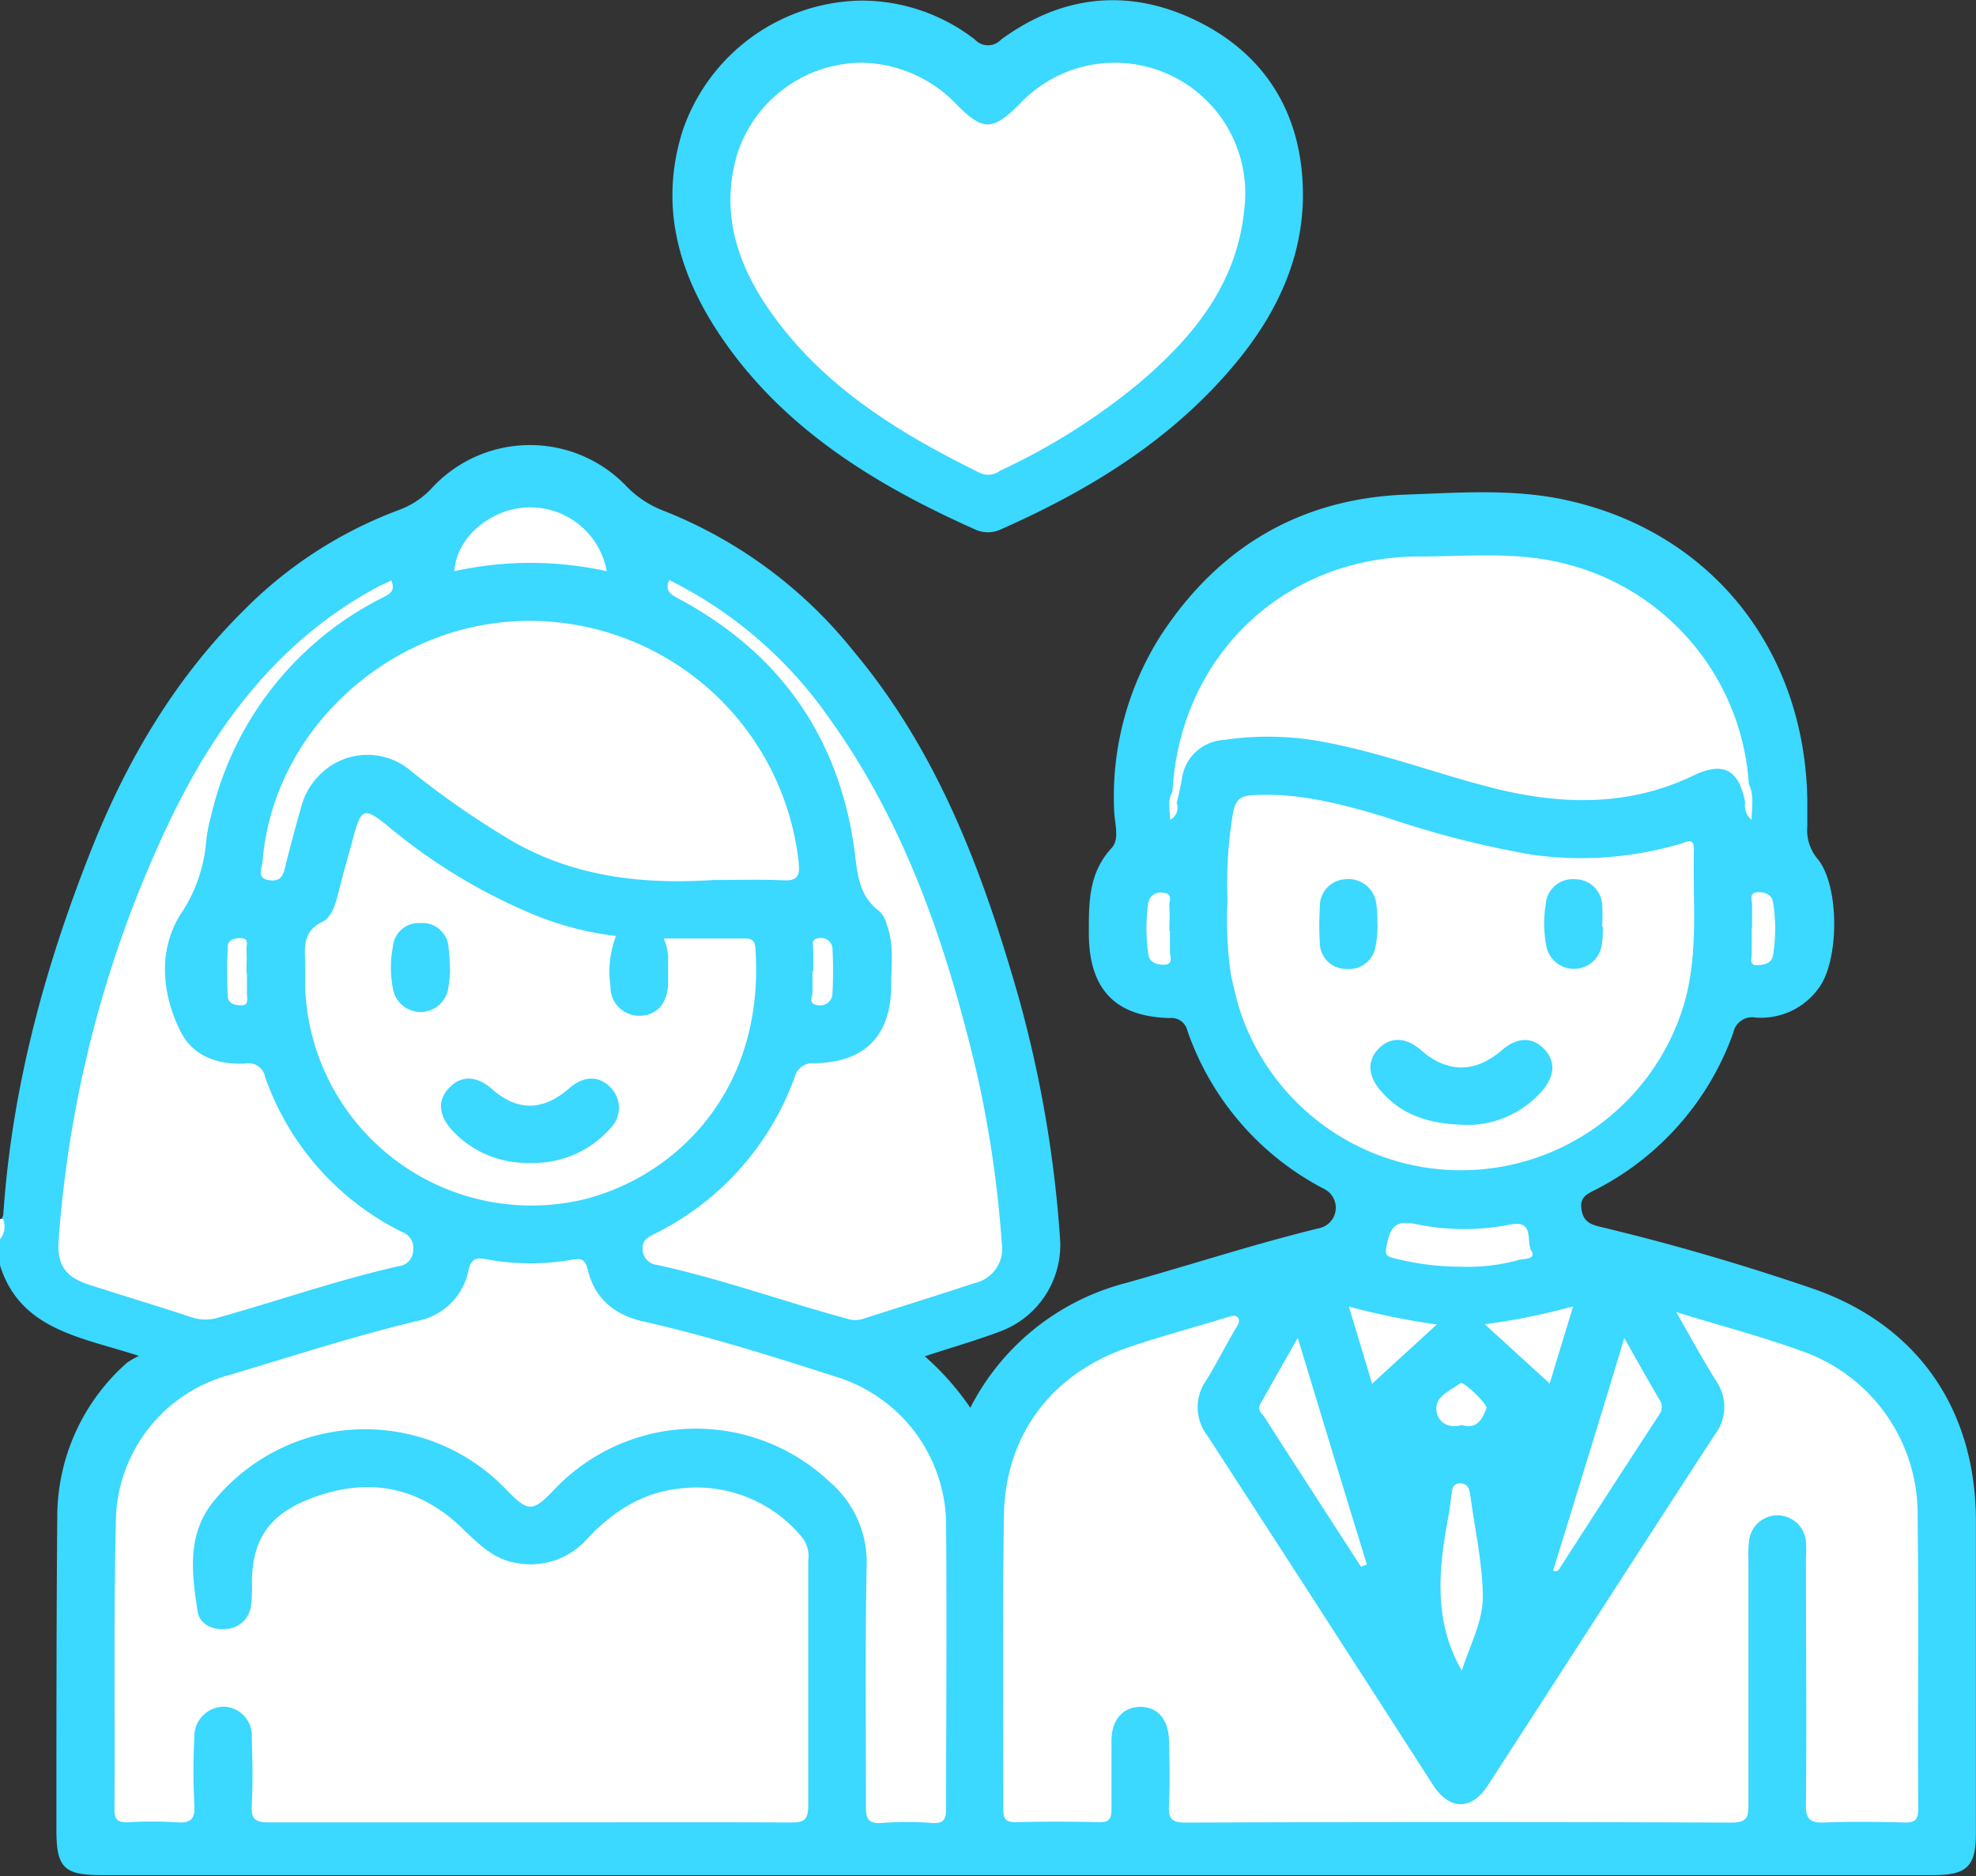 <svg xmlns="http://www.w3.org/2000/svg" viewBox="0 0 200.06 189.92"><rect x="0" y="0" width="200.06" height="189.92" fill="#333333" stroke="none"/><defs><style>.cls-1{fill:#3bd8ff;}.cls-2{fill:#fff;}</style></defs><g id="Layer_2" data-name="Layer 2"><g id="Layer_1-2" data-name="Layer 1"><path class="cls-1" d="M.33,123c.86-12.84,4.18-25.07,8.92-37,3.62-9.1,8.5-17.38,15.51-24.3A43.4,43.4,0,0,1,40.34,51.64a8.58,8.58,0,0,0,3.48-2.34,13.52,13.52,0,0,1,19.52-.17,10.38,10.38,0,0,0,4,2.63A46.42,46.42,0,0,1,86.39,65.88C95,76.14,99.52,88.31,103.13,100.94a122,122,0,0,1,4.19,24.37,9.33,9.33,0,0,1-6.1,9.48c-2.42.91-4.91,1.62-7.59,2.5a27.55,27.55,0,0,1,4.61,5.21A24.58,24.58,0,0,1,114,129.87c4.12-1.16,8.22-2.42,12.34-3.61,2.37-.68,4.75-1.33,7.14-1.92a2.12,2.12,0,0,0,.56-4,28.58,28.58,0,0,1-13.82-16,1.66,1.66,0,0,0-1.79-1.29c-5.52-.13-8.14-2.91-8.19-8.45,0-3.14-.08-6.19,2.32-8.78.83-.9.27-2.52.24-3.81a30.36,30.36,0,0,1,4.79-17.79c5.87-8.92,14.17-13.79,24.87-14.16,5.38-.19,10.83-.61,16.15.57,14.59,3.21,24.09,15.07,24.37,30.26,0,.91,0,1.83,0,2.74A4.54,4.54,0,0,0,184.07,87c2.19,2.75,2.14,10.23.08,13a7.19,7.19,0,0,1-6.43,3,1.94,1.94,0,0,0-2.23,1.53,28.66,28.66,0,0,1-13.76,15.8c-.84.46-1.82.71-1.62,2.06s1,1.59,2.14,1.85c7.14,1.71,14.19,3.78,21.12,6.14,10.75,3.66,16.66,12.25,16.68,23.54q0,15.83,0,31.65c0,3.35-.9,4.24-4.31,4.24H10.34c-3.9,0-4.64-.74-4.63-4.69,0-10.62,0-21.23.09-31.85a20.8,20.8,0,0,1,7.05-15.32,7.59,7.59,0,0,1,1.22-.7c-5.89-1.91-12-2.62-14.07-9.16v-3.13C.46,124.44,0,123.67.33,123Z"/><path class="cls-2" d="M.33,123.44a2,2,0,0,1-.33,2v-2A.21.21,0,0,1,.33,123.44Z"/><path class="cls-1" d="M87.1.06A18.77,18.77,0,0,1,98.7,4a1.81,1.81,0,0,0,2.66,0c6-4.39,12.56-5.22,19.31-2.13,7,3.24,10.87,9,11.22,16.73.32,6.78-2.33,12.71-6.57,17.9-6.41,7.84-14.78,13-23.91,17.05a3.11,3.11,0,0,1-2.65.06C88.43,49,78.91,43.17,72.56,33.42c-4-6.17-5.77-12.86-3.44-20.21A19.44,19.44,0,0,1,87.1.06Z"/><path class="cls-2" d="M53.59,184.47c-8.79,0-17.57,0-26.36,0-1.35,0-1.82-.3-1.74-1.71.12-2.27.07-4.55,0-6.83a2.93,2.93,0,0,0-2.75-3.17,3,3,0,0,0-3.06,3.11,62.25,62.25,0,0,0,0,6.83c.1,1.54-.46,1.87-1.86,1.76a39.73,39.73,0,0,0-4.88,0c-1,0-1.35-.2-1.35-1.28.06-9.76-.09-19.53.14-29.29A15.55,15.55,0,0,1,23.3,139.16c6.34-1.89,12.64-3.94,19.08-5.48a6.49,6.49,0,0,0,5.06-5.12c.25-1.06.68-1.3,1.71-1.11a24.45,24.45,0,0,0,8.74.07c.84-.15,1.34-.16,1.62,1,.7,2.93,2.69,4.58,5.64,5.25,6.65,1.5,13.16,3.56,19.64,5.64a15.76,15.76,0,0,1,11,15.24c.08,9.44,0,18.88,0,28.32,0,1.12-.16,1.66-1.46,1.56a33,33,0,0,0-5.07,0c-1.36.1-1.6-.44-1.59-1.66,0-8.07-.09-16.14.07-24.21A10.72,10.72,0,0,0,84,150a19.74,19.74,0,0,0-27.9.8c-2.18,2.28-2.62,2.28-4.83,0a19.77,19.77,0,0,0-29.74,1.29c-2.63,3.35-2.1,7.23-1.53,11,.2,1.32,1.5,1.94,2.88,1.8a2.67,2.67,0,0,0,2.53-2.32,15.17,15.17,0,0,0,.1-2.34c0-4.26,1.65-6.82,5.66-8.43,5.8-2.33,11.07-1.49,15.63,2.9,1.65,1.59,3.25,3.23,5.67,3.54a7.59,7.59,0,0,0,6.9-2.39c2.6-2.79,5.61-4.79,9.52-5.18a13.81,13.81,0,0,1,12.43,5.09,3.09,3.09,0,0,1,.51,2.21c0,8.26,0,16.53,0,24.8,0,1.37-.36,1.72-1.72,1.71C71.3,184.44,62.45,184.47,53.59,184.47Z"/><path class="cls-2" d="M169.72,132.82c4.55,1.4,8.63,2.47,12.58,3.9a17.46,17.46,0,0,1,11.85,16.69c.12,9.89,0,19.79.06,29.68,0,1.13-.34,1.42-1.42,1.39-2.67-.07-5.34-.1-8,0-1.47.06-2-.27-1.95-1.87.09-8.27,0-16.54,0-24.81a12.79,12.79,0,0,0,0-1.75,2.89,2.89,0,0,0-5.74-.19,10.54,10.54,0,0,0-.08,1.95c0,8.27,0,16.54,0,24.8,0,1.34-.14,1.89-1.73,1.88q-27.63-.1-55.27,0c-1.42,0-1.73-.42-1.67-1.74.11-2.21.07-4.43,0-6.64s-1.29-3.39-3-3.33-2.78,1.34-2.82,3.35c0,2.34,0,4.69,0,7,0,1-.24,1.35-1.3,1.32-2.79-.07-5.6-.07-8.39,0-1.11,0-1.26-.42-1.26-1.37,0-9.89-.09-19.79.06-29.68.13-8.12,4.83-14.35,12.56-17,3.25-1.11,6.58-2,9.87-3,.44-.13,1-.39,1.28,0s-.12.84-.33,1.23c-1,1.69-1.86,3.43-2.89,5.08a4.71,4.71,0,0,0,.11,5.61q11.46,17.66,22.85,35.37c1.67,2.57,3.92,2.59,5.57,0,7.67-11.83,15.29-23.7,23-35.53a4.57,4.57,0,0,0,.15-5.28C172.48,137.76,171.23,135.49,169.72,132.82Z"/><path class="cls-2" d="M124.28,91.09a42.49,42.49,0,0,1,.58-8.93c.27-1.33.88-1.62,2.08-1.68,4.64-.24,9,.93,13.38,2.25A97.28,97.28,0,0,0,155,86.5a35.61,35.61,0,0,0,15.05-1.06c.62-.17,1.48-.78,1.45.59-.14,5.31.53,10.63-1.08,15.88a23.57,23.57,0,0,1-45,0c-.3-1.06-.56-2.13-.79-3.21A38.52,38.52,0,0,1,124.28,91.09Z"/><path class="cls-2" d="M176.69,81.24c-.62-3.34-2.21-4.19-5.23-2.74-6.49,3.12-13.19,3-20,1.34-6.23-1.55-12.25-3.93-18.62-4.94a30.45,30.45,0,0,0-8.94,0A4.55,4.55,0,0,0,119.64,79c-.15.76-.33,1.52-.5,2.28-1-.08-.42-.72-.43-1.15.73-13.65,11.23-23.76,24.91-23.8,4.91,0,9.87-.53,14.74.71a24.63,24.63,0,0,1,18.7,22.3C177,80,177.73,80.79,176.69,81.24Z"/><path class="cls-2" d="M62.37,94.74a10,10,0,0,0-.56,5.08,2.9,2.9,0,0,0,2.93,3c1.71,0,2.83-1.22,2.9-3.21,0-.78,0-1.56,0-2.34A5,5,0,0,0,67.2,95c2.89,0,5.56,0,8.22,0,.7,0,1,.18,1.06,1,1,14.41-8.09,23.08-17.34,25.4A22.93,22.93,0,0,1,30.9,100.13c0-.91,0-1.82,0-2.73-.08-1.64-.17-3.16,1.72-4.08.9-.43,1.28-1.57,1.55-2.61.52-2.08,1.11-4.14,1.67-6.2.73-2.66,1.09-2.78,3.3-1a57.25,57.25,0,0,0,14.73,9A31.23,31.23,0,0,0,62.37,94.74Z"/><path class="cls-2" d="M72.22,89.08c-7.06.45-13.87-.27-20.19-3.84a87.54,87.54,0,0,1-10.41-7.19,6.77,6.77,0,0,0-9.08.22,7.15,7.15,0,0,0-2.06,3.47c-.55,1.93-1.08,3.87-1.56,5.83-.23,1-.46,1.73-1.72,1.52s-.67-1.25-.62-1.84c1-13.07,12.46-23.8,25.89-24.38a27.43,27.43,0,0,1,28.4,24.51c.13,1.38-.22,1.8-1.62,1.73C76.91,89,74.56,89.08,72.22,89.08Z"/><path class="cls-2" d="M67.77,58.72a43.06,43.06,0,0,1,16.2,14c7.72,10.74,11.86,23,14.88,35.7a114.18,114.18,0,0,1,2.57,17.35,3.58,3.58,0,0,1-2.79,4.12c-3.76,1.25-7.54,2.41-11.31,3.63a2.79,2.79,0,0,1-1.69-.07c-6.39-1.74-12.63-4-19.11-5.41a1.6,1.6,0,0,1-1.45-1.55c-.08-.92.46-1.21,1.14-1.56a28.52,28.52,0,0,0,14.23-15.85,1.92,1.92,0,0,1,2.1-1.46c5.1-.1,7.71-2.85,7.69-8,0-2,.3-4-.44-6a2.93,2.93,0,0,0-.73-1.36c-2.32-1.69-2.25-4.23-2.62-6.7-1.7-11.33-7.74-19.63-17.81-25C67.87,60.15,67.27,59.76,67.77,58.72Z"/><path class="cls-2" d="M39.61,58.75c.5,1.12-.25,1.43-1,1.81a33,33,0,0,0-17.23,22,15.52,15.52,0,0,0-.51,2.67,15.42,15.42,0,0,1-2.62,7.37c-2.21,3.53-1.91,7.91,0,11.75,1.25,2.56,3.8,3.45,6.59,3.3a1.71,1.71,0,0,1,2,1.36,27.7,27.7,0,0,0,13.83,15.68,1.73,1.73,0,0,1,1.16,1.93,1.63,1.63,0,0,1-1.47,1.55c-6.15,1.39-12.1,3.47-18.15,5.17a4.46,4.46,0,0,1-2.82,0c-3.45-1.15-6.93-2.18-10.39-3.3-2.49-.82-3.27-2.09-3.05-4.71A118.15,118.15,0,0,1,17.64,82.16c4.73-9.55,11.11-17.71,20.77-22.84C38.8,59.12,39.2,59,39.61,58.75Z"/><path class="cls-2" d="M164.45,135.44c1.34,2.37,2.42,4.29,3.53,6.19a1.3,1.3,0,0,1,0,1.58q-5.06,7.75-10.07,15.54a.46.46,0,0,1-.66.23C159.61,151.29,162,143.6,164.45,135.44Z"/><path class="cls-2" d="M137.79,158.59l-5.44-8.42c-1.45-2.23-2.9-4.46-4.32-6.71-.25-.39-.79-.72-.43-1.35,1.2-2.11,2.39-4.23,3.79-6.69,2.41,7.94,4.68,15.44,7,22.94Z"/><path class="cls-2" d="M61.43,57.82a35.69,35.69,0,0,0-15.43,0c.21-3.44,3.73-6.4,7.54-6.46A7.86,7.86,0,0,1,61.43,57.82Z"/><path class="cls-2" d="M148,169.11c-2.89-5-2.37-10.29-1.36-15.59.16-.83.23-1.67.35-2.51.07-.48.23-.84.83-.86s.89.35,1,.94c.46,3.47,1.25,6.93,1.31,10.4C150.18,164.09,148.8,166.57,148,169.11Z"/><path class="cls-2" d="M147.88,128.22a27.22,27.22,0,0,1-6.67-.84c-1-.19-1-.55-.76-1.55.38-2,1.25-2.29,3.06-1.89a24,24,0,0,0,9.47,0c2.4-.44,1.52,1.76,2.06,2.67s-.78.78-1.33.94A19.19,19.19,0,0,1,147.88,128.22Z"/><path class="cls-2" d="M138.92,140.07l-2.35-7.81a73.45,73.45,0,0,0,8.9,1.81C143.2,136.16,141.16,138,138.92,140.07Z"/><path class="cls-2" d="M159.27,132.24c-.85,2.79-1.58,5.19-2.37,7.81l-6.57-6A68.16,68.16,0,0,0,159.27,132.24Z"/><path class="cls-2" d="M177.39,93.9c0-.77,0-1.55,0-2.32,0-.48-.38-1.25.65-1.27.74,0,1.35.29,1.47,1a16.81,16.81,0,0,1,0,5.39c-.12.81-.92,1-1.68,1s-.46-.78-.48-1.23c0-.84,0-1.68,0-2.52Z"/><path class="cls-2" d="M118.45,94.21c0,.71,0,1.42,0,2.13,0,.5.4,1.27-.59,1.32-.78,0-1.5-.26-1.6-1.08a18.12,18.12,0,0,1,0-5.2,1.28,1.28,0,0,1,1.6-1c.94.12.48.89.53,1.37.07.83,0,1.67,0,2.51Z"/><path class="cls-2" d="M148,144.25c-1.55.43-2.6-.46-2.58-1.73s1.5-1.79,2.45-2.52c.29-.22,2.77,2.15,2.63,2.55C150.07,143.68,149.52,144.72,148,144.25Z"/><path class="cls-2" d="M82.34,98.3c0-.71,0-1.42,0-2.13,0-.45-.28-1.12.54-1.2a1.15,1.15,0,0,1,1.4,1,41.87,41.87,0,0,1,0,4.62,1.23,1.23,0,0,1-1.5,1.15c-1-.09-.5-.84-.52-1.34,0-.71,0-1.42,0-2.12Z"/><path class="cls-2" d="M25,98.49c0,.72,0,1.44,0,2.15,0,.47.25,1.13-.62,1.12-.61,0-1.29-.19-1.32-.89a50.23,50.23,0,0,1,0-5.06c0-.67.73-.88,1.35-.85.89.05.5.76.54,1.19.06.78,0,1.56,0,2.34Z"/><path class="cls-2" d="M176.69,81.24c.54-.55.11-1.29.37-1.89.56,1.14.3,2.33.28,3.64A1.88,1.88,0,0,1,176.69,81.24Z"/><path class="cls-2" d="M118.71,80.14c.23.35-.11.91.43,1.15a1.39,1.39,0,0,1-.66,1.69C118.44,82,118.18,81,118.71,80.14Z"/><path class="cls-2" d="M87.2,6.35a13.57,13.57,0,0,1,9.43,4c2.91,3,3.85,3,6.83-.06A13.21,13.21,0,0,1,126,21c-.7,7.72-5.19,13.14-10.77,17.86a65.07,65.07,0,0,1-14,8.8,2,2,0,0,1-2,.22c-8.3-4.09-16.1-8.85-21.46-16.67-3.24-4.73-4.84-9.92-3.11-15.67A13.32,13.32,0,0,1,87.2,6.35Z"/><path class="cls-2" d="M118.37,159.28a28.44,28.44,0,0,1,0,2.92,2.88,2.88,0,0,1-3,2.73,2.74,2.74,0,0,1-2.77-2.74,50.71,50.71,0,0,1,0-6,2.74,2.74,0,0,1,2.78-2.72,2.86,2.86,0,0,1,3,2.73C118.45,157.19,118.37,158.24,118.37,159.28Z"/><path class="cls-1" d="M148.85,113.87c-4,0-6.86-.94-9-3.39-1.36-1.52-1.47-3.09-.28-4.32s2.78-1.2,4.31.15c2.65,2.32,5.48,2.32,8.17,0,1.54-1.34,3.11-1.38,4.31-.1s1,2.75-.2,4.18A10.06,10.06,0,0,1,148.85,113.87Z"/><path class="cls-1" d="M139.45,93.19a10.42,10.42,0,0,1-.22,2.79,2.7,2.7,0,0,1-2.9,2.1,2.65,2.65,0,0,1-2.7-2.56,28.54,28.54,0,0,1,0-3.7A2.72,2.72,0,0,1,136.22,89a2.83,2.83,0,0,1,3.13,2.54A10.86,10.86,0,0,1,139.45,93.19Z"/><path class="cls-1" d="M162.28,93.77c0,.59,0,1.17-.09,1.75a2.85,2.85,0,0,1-5.63.26,12,12,0,0,1-.06-4.26A2.73,2.73,0,0,1,159.41,89a2.76,2.76,0,0,1,2.81,2.86c.06.65,0,1.3,0,2Z"/><path class="cls-1" d="M53.6,117.71a10.3,10.3,0,0,1-7.83-3.3c-1.4-1.55-1.49-3.06-.27-4.32s2.77-1.21,4.31.15q3.84,3.39,7.81-.07c1.45-1.27,3-1.32,4.16-.13a2.92,2.92,0,0,1,0,4.19A10.35,10.35,0,0,1,53.6,117.71Z"/><path class="cls-1" d="M45.57,98.27a15.54,15.54,0,0,1-.23,2,2.84,2.84,0,0,1-5.5.07,10.93,10.93,0,0,1-.07-4.45,2.62,2.62,0,0,1,2.78-2.45A2.65,2.65,0,0,1,45.42,96C45.52,96.68,45.52,97.4,45.57,98.27Z"/></g></g></svg>